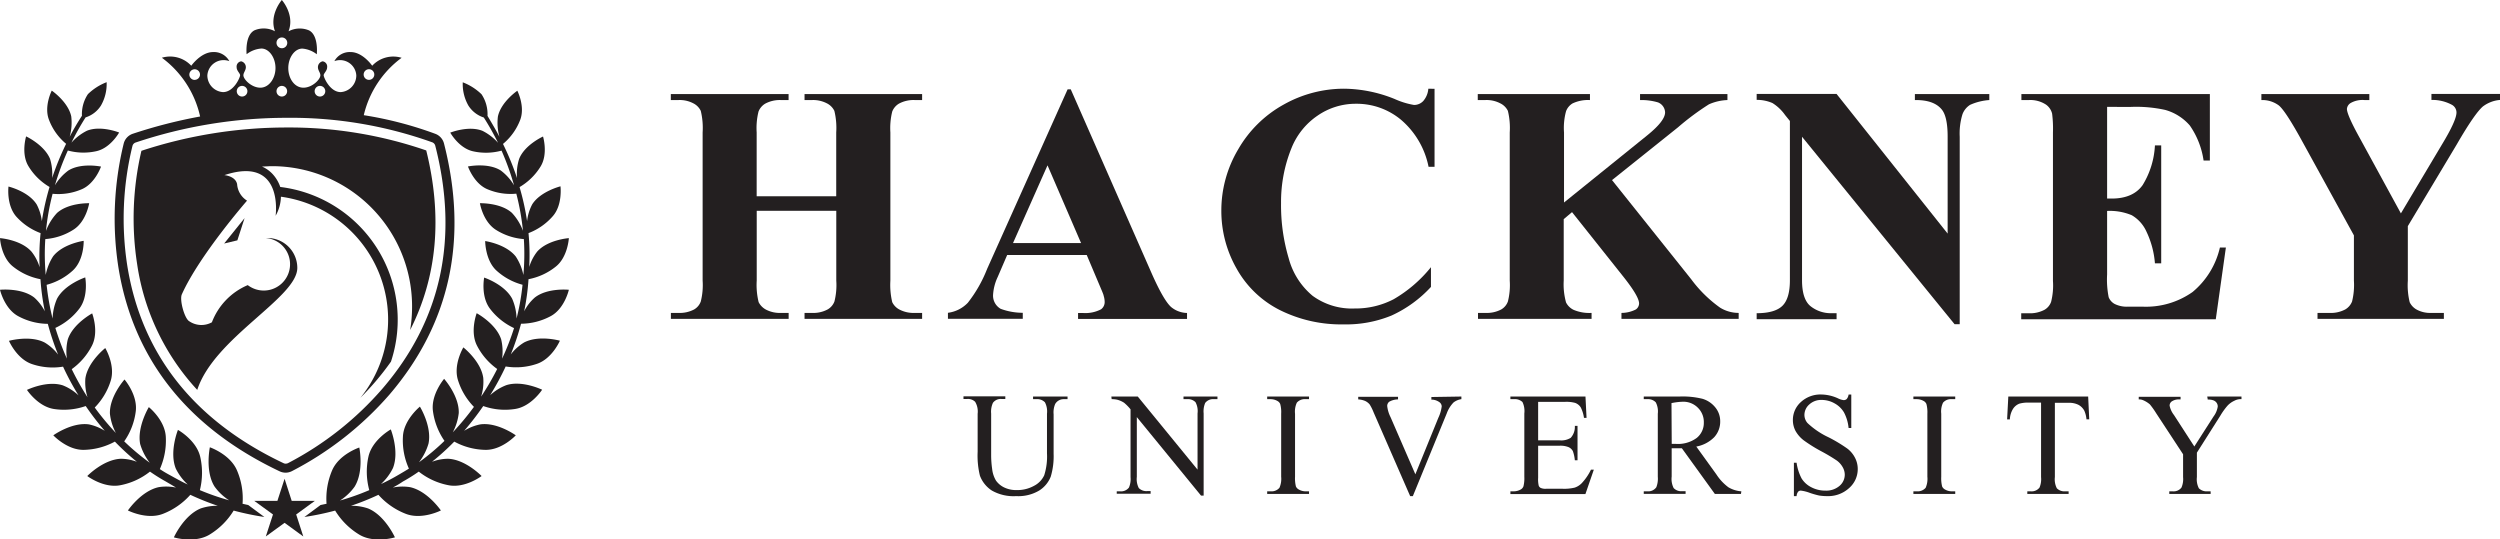 <svg xmlns="http://www.w3.org/2000/svg" viewBox="0 0 418.25 90.21"><defs><style>.cls-1{fill:#231f20;}</style></defs><g id="Layer_2" data-name="Layer 2"><g id="Layer_1-2" data-name="Layer 1"><path class="cls-1" d="M40.58,84.28a11.94,11.94,0,0,0-.91-5.53c-1.13-2.74-4.56-3.92-4.56-3.92s-.83,4,.78,6.56a9,9,0,0,0,2.44,2.31A41.29,41.29,0,0,1,33.44,82a12,12,0,0,0,.07-5.52c-.63-2.84-3.74-4.56-3.74-4.56s-1.48,3.67-.36,6.47a9.07,9.07,0,0,0,2,2.67c-1-.46-1.95-1-3-1.58-.56-.3-1.12-.63-1.67-1a11.67,11.67,0,0,0,1-5.37c-.13-2.84-2.84-5-2.84-5s-2,3.3-1.45,6.18a9.44,9.44,0,0,0,1.61,3.13,38.67,38.67,0,0,1-4.28-3.58,11.16,11.16,0,0,0,1.93-5c.36-2.77-1.88-5.35-1.88-5.35s-2.54,2.84-2.44,5.72a8.78,8.78,0,0,0,1,3.23,43.7,43.7,0,0,1-3.54-4.26,11.08,11.08,0,0,0,2.67-4.47c.82-2.61-.91-5.48-.91-5.48s-2.93,2.3-3.33,5.1a8.42,8.42,0,0,0,.36,3.13A45.61,45.61,0,0,1,12,61.76a10.93,10.93,0,0,0,3.36-3.89c1.24-2.37.06-5.44.06-5.44s-3.22,1.73-4.08,4.36A8.67,8.67,0,0,0,11.19,60a45.22,45.22,0,0,1-1.93-5.14,10.72,10.72,0,0,0,4-3.21c1.6-2.08,1-5.24,1-5.24S10.81,47.56,9.53,50a9,9,0,0,0-.73,3.3,40.45,40.45,0,0,1-1-5.65,10.45,10.45,0,0,0,4.41-2.42C14.1,43.44,14,40.29,14,40.29s-3.47.49-5.11,2.59A8.76,8.76,0,0,0,7.65,46a38.3,38.3,0,0,1-.07-6,10.2,10.2,0,0,0,4.73-1.59C14.44,37.05,14.92,34,14.92,34s-3.43-.11-5.38,1.63a9.07,9.07,0,0,0-1.85,3A40.94,40.94,0,0,1,8.8,32.42a9.91,9.91,0,0,0,4.83-.74c2.28-.94,3.27-3.81,3.27-3.81s-3.3-.69-5.47.66A8.56,8.56,0,0,0,9.19,31a43.82,43.82,0,0,1,2.16-5.82,9.88,9.88,0,0,0,4.78.11c2.37-.53,3.8-3.12,3.8-3.12s-3.06-1.23-5.38-.3a8.5,8.5,0,0,0-2.6,2,43.13,43.13,0,0,1,2.37-4.23,4.72,4.72,0,0,0,2.58-2,7.27,7.27,0,0,0,.94-3.89,9.22,9.22,0,0,0-3.13,2,6,6,0,0,0-1,3.62c-.73,1.12-1.41,2.28-2.05,3.5a8.79,8.79,0,0,0,.26-3.4c-.53-2.45-3.26-4.31-3.26-4.31s-1.35,2.64-.46,4.9a9.65,9.65,0,0,0,2.86,4,46,46,0,0,0-2.34,5.72,8.65,8.65,0,0,0-.35-3.21c-1-2.36-4-3.75-4-3.75s-.89,2.9.4,5a10,10,0,0,0,3.52,3.46A42.8,42.8,0,0,0,7,37a8,8,0,0,0-.86-2.79c-1.39-2.21-4.72-3-4.72-3s-.38,3.06,1.28,5A10.33,10.33,0,0,0,6.79,39a38.68,38.68,0,0,0-.16,5.71,7.81,7.81,0,0,0-1.35-2.6C3.5,40.09,0,39.84,0,39.84S.16,43,2.17,44.59a10.49,10.49,0,0,0,4.6,2.12,39.86,39.86,0,0,0,.73,5.37,7.9,7.9,0,0,0-1.77-2.3C3.58,48.11,0,48.48,0,48.48s.72,3.13,3,4.39a10.61,10.61,0,0,0,5,1.31,44.27,44.27,0,0,0,1.72,5.14,8.12,8.12,0,0,0-2.22-2c-2.45-1.29-6-.3-6-.3s1.28,3,3.82,3.88a10.77,10.77,0,0,0,5.23.44,44.28,44.28,0,0,0,2.59,4.81,8.3,8.3,0,0,0-2.63-1.68c-2.68-.86-6,.76-6,.76S6.33,68,9,68.42a11,11,0,0,0,5.34-.49,46,46,0,0,0,3.19,4.15A8,8,0,0,0,14.87,71c-2.86-.4-5.95,1.83-5.95,1.83s2.33,2.5,5.12,2.43a11.32,11.32,0,0,0,5.18-1.38,41.1,41.1,0,0,0,3.68,3.38,7.75,7.75,0,0,0-2.65-.51c-2.94.1-5.65,2.89-5.65,2.89s2.78,2.1,5.57,1.53a11.41,11.41,0,0,0,4.92-2.27,30,30,0,0,0,2.67,1.67c.57.34,1.13.65,1.68,1a8,8,0,0,0-2.88-.07c-2.94.63-5.16,3.9-5.16,3.9s3.17,1.62,5.87.56a11.84,11.84,0,0,0,4.57-3.18,44.79,44.79,0,0,0,4.59,1.84,8.48,8.48,0,0,0-2.85.44c-2.84,1.16-4.49,4.84-4.49,4.84s3.47,1.07,6-.48a12,12,0,0,0,4-4,45.89,45.89,0,0,0,5.14,1.07l-2.7-2Z"/><path class="cls-1" d="M92.17,52.87c2.3-1.26,3-4.39,3-4.39s-3.56-.37-5.7,1.3a7.76,7.76,0,0,0-1.78,2.3,38.32,38.32,0,0,0,.73-5.37A10.39,10.39,0,0,0,93,44.59c2-1.61,2.17-4.75,2.17-4.75s-3.49.25-5.28,2.23a7.81,7.81,0,0,0-1.35,2.6A38.68,38.68,0,0,0,88.42,39a10.2,10.2,0,0,0,4.06-2.83c1.67-1.89,1.29-5,1.29-5s-3.34.84-4.72,3A7.81,7.81,0,0,0,88.18,37a41.29,41.29,0,0,0-1.26-5.7,10.11,10.11,0,0,0,3.53-3.46c1.28-2.11.4-5,.4-5s-3.08,1.39-4,3.75a8.25,8.25,0,0,0-.35,3.21,44.53,44.53,0,0,0-2.35-5.72,9.74,9.74,0,0,0,2.87-4c.88-2.26-.47-4.9-.47-4.9s-2.73,1.86-3.25,4.31a8.6,8.6,0,0,0,.26,3.4c-.64-1.22-1.33-2.38-2-3.5a6,6,0,0,0-1-3.62,9.32,9.32,0,0,0-3.14-2,7.27,7.27,0,0,0,.94,3.89,4.79,4.79,0,0,0,2.58,2,45.36,45.36,0,0,1,2.38,4.23,8.62,8.62,0,0,0-2.6-2c-2.33-.93-5.39.3-5.39.3s1.43,2.59,3.8,3.12a9.87,9.87,0,0,0,4.78-.11A45.29,45.29,0,0,1,86,31a8.56,8.56,0,0,0-2.24-2.49c-2.17-1.35-5.47-.66-5.47-.66s1,2.87,3.26,3.81a9.91,9.91,0,0,0,4.83.74,40.94,40.94,0,0,1,1.11,6.21,8.91,8.91,0,0,0-1.85-3C83.73,33.89,80.29,34,80.29,34s.48,3,2.61,4.41A10.19,10.19,0,0,0,87.64,40a38.31,38.31,0,0,1-.08,6,8.75,8.75,0,0,0-1.27-3.08c-1.65-2.1-5.12-2.59-5.12-2.59s0,3.15,1.84,4.89a10.45,10.45,0,0,0,4.41,2.42,39,39,0,0,1-1,5.65,8.81,8.81,0,0,0-.73-3.3C84.4,47.56,81,46.44,81,46.44s-.61,3.16,1,5.24a10.72,10.72,0,0,0,4,3.21A41.72,41.72,0,0,1,84,60a8.68,8.68,0,0,0-.16-3.24c-.87-2.63-4.09-4.36-4.09-4.36s-1.17,3.07.06,5.44a10.93,10.93,0,0,0,3.37,3.89,43.87,43.87,0,0,1-2.69,4.62,8.22,8.22,0,0,0,.36-3.13c-.39-2.8-3.33-5.1-3.33-5.1s-1.72,2.87-.9,5.48a11.08,11.08,0,0,0,2.67,4.47,45.18,45.18,0,0,1-3.54,4.26,9,9,0,0,0,1-3.23c.09-2.88-2.45-5.72-2.45-5.72S72.07,66,72.43,68.76a11.4,11.4,0,0,0,1.93,5,38.59,38.59,0,0,1-4.27,3.58,9.4,9.4,0,0,0,1.6-3.13c.6-2.88-1.44-6.18-1.44-6.18s-2.71,2.2-2.84,5a11.41,11.41,0,0,0,1,5.37c-.56.35-1.12.68-1.67,1-1,.59-2,1.12-3,1.58a9.11,9.11,0,0,0,2-2.67c1.11-2.8-.36-6.47-.36-6.47s-3.11,1.72-3.74,4.56A11.69,11.69,0,0,0,61.78,82a41.4,41.4,0,0,1-4.9,1.74,9,9,0,0,0,2.44-2.31c1.62-2.61.79-6.56.79-6.56S56.68,76,55.54,78.75a12.08,12.08,0,0,0-.91,5.53l-1,.21-2.7,2a45.44,45.44,0,0,0,5.14-1.07,12,12,0,0,0,4,4c2.53,1.55,6,.48,6,.48s-1.66-3.68-4.5-4.84a8.4,8.4,0,0,0-2.85-.44,43,43,0,0,0,4.59-1.84,11.84,11.84,0,0,0,4.57,3.18c2.71,1.06,5.88-.56,5.88-.56s-2.23-3.27-5.17-3.9a8,8,0,0,0-2.87.07c.55-.3,1.11-.61,1.67-1a28.63,28.63,0,0,0,2.67-1.67A11.47,11.47,0,0,0,75,81.17c2.79.57,5.57-1.53,5.57-1.53s-2.7-2.79-5.64-2.89a7.76,7.76,0,0,0-2.66.51A41.19,41.19,0,0,0,76,73.88a11.24,11.24,0,0,0,5.18,1.38c2.79.07,5.11-2.43,5.11-2.43S83.21,70.6,80.35,71a8,8,0,0,0-2.7,1.08,48,48,0,0,0,3.2-4.15,10.9,10.9,0,0,0,5.33.49c2.7-.41,4.52-3.22,4.52-3.22s-3.35-1.62-6-.76A8.42,8.42,0,0,0,82,66.12a46.15,46.15,0,0,0,2.6-4.81,10.78,10.78,0,0,0,5.23-.44C92.39,60,93.67,57,93.67,57s-3.51-1-6,.3a8.27,8.27,0,0,0-2.22,2,42.46,42.46,0,0,0,1.72-5.14A10.64,10.64,0,0,0,92.17,52.87Z"/><polygon class="cls-1" points="47.61 80.1 48.8 83.79 52.68 83.79 49.55 86.07 50.74 89.75 47.61 87.47 44.47 89.75 45.67 86.07 42.53 83.79 46.41 83.79 47.61 80.1"/><path class="cls-1" d="M71.31,25.17a70.24,70.24,0,0,0-23.39-3.84,77.75,77.75,0,0,0-24.26,3.9,49.71,49.71,0,0,0-.72,18.93A39.34,39.34,0,0,0,33,65.23c2.83-8.74,16.74-15.42,16.74-20.41a5,5,0,0,0-5-5l-.29,0a4.4,4.4,0,1,1-3,7.88,11,11,0,0,0-6,6.22,3.62,3.62,0,0,1-3.78-.17c-.79-.43-1.67-3.56-1.25-4.5,2.92-6.52,10.91-15.68,10.91-15.68a3.54,3.54,0,0,1-1.66-2.76c-.28-1.37-2.13-1.51-2.13-1.51,10-3.32,8.57,6.8,8.57,6.8A6.79,6.79,0,0,0,47,32.91,20.76,20.76,0,0,1,60.29,66.56c.83-.83,1.66-1.72,2.48-2.67q1.42-1.66,2.64-3.39A22.37,22.37,0,0,0,46.89,31.28a6.17,6.17,0,0,0-1.14-2,5.27,5.27,0,0,0-1.93-1.42c.55,0,1.11-.06,1.67-.06A23.46,23.46,0,0,1,68.94,51.3a24,24,0,0,1-.32,3.91C73.14,46.29,74.05,36.23,71.31,25.17Z"/><polygon class="cls-1" points="40.92 36.49 37.5 40.74 39.71 40.21 40.92 36.49"/><path class="cls-1" d="M74.28,24a2.35,2.35,0,0,0-1.42-1.6,62.46,62.46,0,0,0-12-3.13,16.65,16.65,0,0,1,6.33-9.6A4.8,4.8,0,0,0,62.27,11S60.7,8.71,58.66,8.71a2.92,2.92,0,0,0-2.72,1.52,2.72,2.72,0,0,1,3.67,2.39A2.8,2.8,0,0,1,57,15.41c-1.8,0-2.85-2.47-2.85-2.81s.58-.75.58-1.34a.88.88,0,0,0-.76-1,1,1,0,0,0-.78,1c0,.5.41.91.41,1.33,0,.7-1.36,2.08-2.84,2.08s-2.53-1.53-2.53-3.28,1.06-3.26,2.35-3.26A4.56,4.56,0,0,1,53,9.08s.34-3.17-1.31-4a4,4,0,0,0-3.42.16C49.35,2.45,47.15,0,47.15,0S45,2.45,46,5.23a4,4,0,0,0-3.42-.16c-1.65.84-1.32,4-1.32,4a4.56,4.56,0,0,1,2.47-.95c1.29,0,2.36,1.52,2.36,3.26S45,14.67,43.55,14.67s-2.83-1.38-2.83-2.08c0-.42.41-.83.41-1.33a1,1,0,0,0-.78-1,.88.88,0,0,0-.76,1c0,.59.58,1,.58,1.34s-1.05,2.81-2.86,2.81a2.8,2.8,0,0,1-2.62-2.79,2.73,2.73,0,0,1,3.68-2.39,2.92,2.92,0,0,0-2.72-1.52C33.61,8.71,32,11,32,11a4.83,4.83,0,0,0-4.92-1.34,16.7,16.7,0,0,1,6.4,9.83,83.28,83.28,0,0,0-11.3,2.9A2.33,2.33,0,0,0,20.7,24a53,53,0,0,0-.9,20.67c2.45,15.35,11.54,26.85,27,34.19a2.36,2.36,0,0,0,1,.22,2.4,2.4,0,0,0,1-.24A55.26,55.26,0,0,0,65.17,66C75.31,54.14,78.37,40,74.28,24ZM61.73,11.58a.89.89,0,1,1-.89.89A.89.89,0,0,1,61.73,11.58Zm-8.2,2.79a.89.89,0,1,1-.89.89A.89.89,0,0,1,53.53,14.37Zm-6.38-8.1a.9.9,0,1,1-.89.9A.89.89,0,0,1,47.15,6.27Zm0,8.1a.89.89,0,1,1-.89.89A.89.89,0,0,1,47.15,14.37Zm-6.65,0a.89.89,0,1,1-.89.89A.89.89,0,0,1,40.5,14.37Zm-7.93-1a.89.89,0,1,1,.89-.89A.89.89,0,0,1,32.57,13.36ZM64,65A53.56,53.56,0,0,1,48.17,77.49a1,1,0,0,1-.37.08.76.76,0,0,1-.36-.08c-15-7.11-23.78-18.24-26.15-33.07a51.11,51.11,0,0,1,.87-20,.81.81,0,0,1,.54-.58,79.52,79.52,0,0,1,25.22-4.13,70.26,70.26,0,0,1,24.4,4.1.82.82,0,0,1,.5.57C76.79,39.88,73.84,53.55,64,65Z"/><path class="cls-1" d="M172.83,66.78v-.44h5.77v.44H178a1.64,1.64,0,0,0-1.47.81,3.61,3.61,0,0,0-.26,1.73v6.61a11.85,11.85,0,0,1-.48,3.81,4.85,4.85,0,0,1-1.92,2.32A6.84,6.84,0,0,1,170,83a7.32,7.32,0,0,1-4.06-.93,5.08,5.08,0,0,1-2-2.49,14.09,14.09,0,0,1-.38-4V69.22a3.15,3.15,0,0,0-.42-2,1.7,1.7,0,0,0-1.34-.47h-.61v-.44h7v.44h-.63a1.61,1.61,0,0,0-1.44.64,3.56,3.56,0,0,0-.3,1.8v7.11a16.74,16.74,0,0,0,.17,2.18,4.81,4.81,0,0,0,.63,1.91A3.6,3.6,0,0,0,168,81.55a4.64,4.64,0,0,0,2.11.44,5.74,5.74,0,0,0,2.86-.7,3.75,3.75,0,0,0,1.73-1.78,10.38,10.38,0,0,0,.46-3.69v-6.6a3.31,3.31,0,0,0-.34-1.91,1.76,1.76,0,0,0-1.39-.53Z"/><path class="cls-1" d="M185.93,66.34h4.42l10,12.23V69.16a3.14,3.14,0,0,0-.34-1.87,1.76,1.76,0,0,0-1.41-.51H198v-.44h5.68v.44h-.58a1.66,1.66,0,0,0-1.47.63,3.59,3.59,0,0,0-.26,1.75V82.91h-.44L190.19,69.78v10a3.27,3.27,0,0,0,.33,1.87,1.79,1.79,0,0,0,1.41.51h.57v.44h-5.67V82.2h.56a1.67,1.67,0,0,0,1.48-.63,3.58,3.58,0,0,0,.27-1.75V68.48a8,8,0,0,0-1.08-1.1,4,4,0,0,0-1.08-.49,3.84,3.84,0,0,0-1-.11Z"/><path class="cls-1" d="M219,82.2v.44h-7V82.2h.58a1.74,1.74,0,0,0,1.47-.59,3.71,3.71,0,0,0,.29-1.85V69.22a5.14,5.14,0,0,0-.16-1.63,1.06,1.06,0,0,0-.49-.52,2.3,2.3,0,0,0-1.11-.29H212v-.44h7v.44h-.59a1.73,1.73,0,0,0-1.45.59,3.54,3.54,0,0,0-.3,1.85V79.76a5.58,5.58,0,0,0,.15,1.63,1.1,1.1,0,0,0,.51.52,2.22,2.22,0,0,0,1.09.29Z"/><path class="cls-1" d="M244.49,66.34v.44a2.79,2.79,0,0,0-1.31.55,5.17,5.17,0,0,0-1.13,1.81L236.37,83h-.45L229.81,69a8.11,8.11,0,0,0-.66-1.33,2.22,2.22,0,0,0-.74-.58,3.43,3.43,0,0,0-1.18-.27v-.44h6.66v.44a3,3,0,0,0-1.47.39.89.89,0,0,0-.34.71,5.44,5.44,0,0,0,.56,1.87l4.15,9.56,3.84-9.44a6.3,6.3,0,0,0,.57-1.93.91.91,0,0,0-.35-.67,2.3,2.3,0,0,0-1.18-.45l-.2,0v-.44Z"/><path class="cls-1" d="M257.33,67.23v6.44h3.58a3,3,0,0,0,1.87-.42,2.71,2.71,0,0,0,.69-2h.45V77h-.45a6.21,6.21,0,0,0-.33-1.53,1.53,1.53,0,0,0-.71-.66,3.66,3.66,0,0,0-1.52-.24h-3.58v5.37a4.67,4.67,0,0,0,.1,1.32.7.7,0,0,0,.33.37,2,2,0,0,0,.92.14h2.76a7.48,7.48,0,0,0,2-.19,2.93,2.93,0,0,0,1.2-.76,9.05,9.05,0,0,0,1.53-2.25h.48l-1.41,4.09H252.69V82.2h.58a2.36,2.36,0,0,0,1.09-.28,1,1,0,0,0,.52-.58,5.67,5.67,0,0,0,.14-1.57V69.17a3.5,3.5,0,0,0-.31-1.91,1.86,1.86,0,0,0-1.44-.48h-.58v-.44h12.56l.18,3.57H265a5.57,5.57,0,0,0-.55-1.77,1.91,1.91,0,0,0-.91-.73,5.49,5.49,0,0,0-1.7-.18Z"/><path class="cls-1" d="M291.26,82.64H286.9L281.38,75l-1,0h-.34l-.37,0v4.74a3.4,3.4,0,0,0,.33,1.91,1.73,1.73,0,0,0,1.37.53H282v.44h-7V82.2h.62a1.65,1.65,0,0,0,1.48-.68,3.89,3.89,0,0,0,.25-1.76V69.22a3.28,3.28,0,0,0-.34-1.91,1.77,1.77,0,0,0-1.39-.53H275v-.44H281a13.77,13.77,0,0,1,3.83.38,4.35,4.35,0,0,1,2.1,1.39,3.64,3.64,0,0,1,.86,2.42,3.83,3.83,0,0,1-1,2.61,5.6,5.6,0,0,1-3,1.57l3.37,4.67a8.28,8.28,0,0,0,2,2.14,4.92,4.92,0,0,0,2.17.68Zm-11.58-8.38h.67a5.28,5.28,0,0,0,3.52-1,3.22,3.22,0,0,0,1.18-2.57,3.33,3.33,0,0,0-1-2.48,3.4,3.4,0,0,0-2.53-1,10.8,10.8,0,0,0-1.88.23Z"/><path class="cls-1" d="M309.72,66V71.6h-.45A7,7,0,0,0,308.5,69a4.14,4.14,0,0,0-1.6-1.53,4.36,4.36,0,0,0-2.14-.56,2.92,2.92,0,0,0-2.07.76,2.34,2.34,0,0,0-.81,1.74,2.09,2.09,0,0,0,.51,1.36,13.34,13.34,0,0,0,3.55,2.4,24.91,24.91,0,0,1,3.12,1.88,4.54,4.54,0,0,1,1.29,1.55,4.05,4.05,0,0,1,.45,1.86,4.2,4.2,0,0,1-1.44,3.19A5.17,5.17,0,0,1,305.67,83a8.11,8.11,0,0,1-1.34-.1,14.12,14.12,0,0,1-1.54-.44,6.6,6.6,0,0,0-1.49-.38.61.61,0,0,0-.47.18,1.35,1.35,0,0,0-.26.74h-.45V77.42h.45a8,8,0,0,0,.84,2.63A4.05,4.05,0,0,0,303,81.5a5,5,0,0,0,2.38.58,3.41,3.41,0,0,0,2.38-.8,2.45,2.45,0,0,0,.87-1.87,2.57,2.57,0,0,0-.33-1.22,3.52,3.52,0,0,0-1-1.14,29.77,29.77,0,0,0-2.56-1.53,25,25,0,0,1-3-1.87,5.18,5.18,0,0,1-1.34-1.54,3.86,3.86,0,0,1-.45-1.85,4,4,0,0,1,1.34-3A4.83,4.83,0,0,1,304.74,66a6.93,6.93,0,0,1,2.75.64,2.87,2.87,0,0,0,.95.3.72.72,0,0,0,.51-.18,1.47,1.47,0,0,0,.32-.76Z"/><path class="cls-1" d="M327.11,82.2v.44h-7V82.2h.58a1.77,1.77,0,0,0,1.47-.59,3.71,3.71,0,0,0,.29-1.85V69.22a5.47,5.47,0,0,0-.16-1.63,1.06,1.06,0,0,0-.49-.52,2.33,2.33,0,0,0-1.11-.29h-.58v-.44h7v.44h-.59a1.73,1.73,0,0,0-1.45.59,3.43,3.43,0,0,0-.3,1.85V79.76a5.58,5.58,0,0,0,.15,1.63,1.1,1.1,0,0,0,.51.52,2.22,2.22,0,0,0,1.09.29Z"/><path class="cls-1" d="M349.35,66.34l.18,3.82h-.46a4.76,4.76,0,0,0-.36-1.44,2.41,2.41,0,0,0-1-1,3.47,3.47,0,0,0-1.63-.33h-2.3V79.82a3.27,3.27,0,0,0,.33,1.87,1.78,1.78,0,0,0,1.4.51h.57v.44h-6.91V82.2h.57a1.66,1.66,0,0,0,1.47-.63,3.61,3.61,0,0,0,.26-1.75V67.36h-2a5.18,5.18,0,0,0-1.62.17,2.21,2.21,0,0,0-1.07.87,3.59,3.59,0,0,0-.53,1.76h-.46l.2-3.82Z"/><path class="cls-1" d="M369.27,66.34H375v.44h-.31a2.34,2.34,0,0,0-.91.28,3.61,3.61,0,0,0-1.1.79,11.29,11.29,0,0,0-1.21,1.68l-3.93,6.2v4.09a3.27,3.27,0,0,0,.33,1.87,1.87,1.87,0,0,0,1.45.51h.52v.44h-6.92V82.2h.58a1.65,1.65,0,0,0,1.46-.63,3.58,3.58,0,0,0,.27-1.75V76l-4.48-6.83a14,14,0,0,0-1.07-1.51,4.28,4.28,0,0,0-1.17-.72,1.66,1.66,0,0,0-.7-.12v-.44h7v.44h-.36a2.07,2.07,0,0,0-1,.27.84.84,0,0,0-.47.79,3.73,3.73,0,0,0,.73,1.56l3.4,5.26,3.2-5a3.69,3.69,0,0,0,.72-1.68,1.08,1.08,0,0,0-.17-.6,1.15,1.15,0,0,0-.5-.42,2.43,2.43,0,0,0-1-.15Z"/><path class="cls-1" d="M126.6,35.27V46.94a12,12,0,0,0,.32,3.61,2.9,2.9,0,0,0,1.25,1.26,5,5,0,0,0,2.52.54h1.25v1h-19.7v-1h1.25a5.17,5.17,0,0,0,2.64-.58,2.53,2.53,0,0,0,1.11-1.33,11.2,11.2,0,0,0,.31-3.5V22.16a12.11,12.11,0,0,0-.31-3.61A2.74,2.74,0,0,0,116,17.29a4.91,4.91,0,0,0-2.52-.55h-1.25v-1h19.7v1h-1.25a5.16,5.16,0,0,0-2.64.59,2.67,2.67,0,0,0-1.14,1.33,11.53,11.53,0,0,0-.31,3.5V32.83h13.31V22.16a12.11,12.11,0,0,0-.31-3.61,2.75,2.75,0,0,0-1.25-1.26,5,5,0,0,0-2.52-.55H134.6v-1h19.67v1h-1.22a5.11,5.11,0,0,0-2.64.59,2.67,2.67,0,0,0-1.14,1.33,11.53,11.53,0,0,0-.31,3.5V46.94a12.47,12.47,0,0,0,.31,3.61,2.75,2.75,0,0,0,1.25,1.26,5.08,5.08,0,0,0,2.53.54h1.22v1H134.6v-1h1.23a5.05,5.05,0,0,0,2.63-.58,2.58,2.58,0,0,0,1.14-1.33,11.2,11.2,0,0,0,.31-3.5V35.27Z"/><path class="cls-1" d="M181.81,42.66H168.5l-1.58,3.67a8.13,8.13,0,0,0-.78,3,2.53,2.53,0,0,0,1.28,2.34,10.74,10.74,0,0,0,3.69.66v1H158.59v-1a5.56,5.56,0,0,0,3.33-1.68A22.31,22.31,0,0,0,165.14,45l13.47-30.05h.53l13.58,30.89c1.3,2.92,2.37,4.77,3.2,5.52a4.32,4.32,0,0,0,2.67,1v1H180.36v-1h.75a5.71,5.71,0,0,0,3.09-.61,1.49,1.49,0,0,0,.61-1.27,3.42,3.42,0,0,0-.17-1c0-.17-.31-.86-.83-2.09Zm-.95-2-5.61-13-5.77,13Z"/><path class="cls-1" d="M240,14.86V27.91H239a13.92,13.92,0,0,0-4.56-7.83,11.58,11.58,0,0,0-7.55-2.72,11.19,11.19,0,0,0-6.48,2,11.88,11.88,0,0,0-4.3,5.31A24,24,0,0,0,214.32,34a31,31,0,0,0,1.28,9.21,12.22,12.22,0,0,0,4,6.28,11.14,11.14,0,0,0,7.05,2.12,13.84,13.84,0,0,0,6.51-1.55,22.51,22.51,0,0,0,6.24-5.36V48a20.58,20.58,0,0,1-6.6,4.79,20,20,0,0,1-8,1.48,23,23,0,0,1-10.71-2.41,17.05,17.05,0,0,1-7.22-6.95,19.43,19.43,0,0,1-2.54-9.64A20,20,0,0,1,207.14,25a19.86,19.86,0,0,1,7.61-7.5,20.58,20.58,0,0,1,10.18-2.66,23.08,23.08,0,0,1,8.39,1.72,13.2,13.2,0,0,0,3.25,1,2.11,2.11,0,0,0,1.54-.66,3.55,3.55,0,0,0,.85-2.06Z"/><path class="cls-1" d="M269.69,30.13l13.25,16.59a21.52,21.52,0,0,0,4.83,4.75,5.94,5.94,0,0,0,3.11.88v1H271.27v-1a5.3,5.3,0,0,0,2.41-.58,1.26,1.26,0,0,0,.54-1c0-.77-.86-2.24-2.56-4.39L263,35.49l-1.39,1.17V46.94A11.31,11.31,0,0,0,262,50.6a2.72,2.72,0,0,0,1.27,1.24,6.72,6.72,0,0,0,3,.51v1h-19v-1h1.25a5.17,5.17,0,0,0,2.64-.58,2.53,2.53,0,0,0,1.11-1.33,11.2,11.2,0,0,0,.31-3.5V22.16a12.11,12.11,0,0,0-.31-3.61A2.74,2.74,0,0,0,251,17.29a4.91,4.91,0,0,0-2.52-.55h-1.25v-1H266v1a6.07,6.07,0,0,0-2.91.56A2.57,2.57,0,0,0,262,18.61a10.6,10.6,0,0,0-.34,3.55V33.88l14-11.3q2.91-2.37,2.91-3.78a1.87,1.87,0,0,0-1.19-1.67,9.83,9.83,0,0,0-3-.39v-1H289v1a8.38,8.38,0,0,0-3.09.71,43.5,43.5,0,0,0-5.18,3.85Z"/><path class="cls-1" d="M307.26,15.72l18.58,23.36V22.88c0-2.26-.33-3.78-1-4.58q-1.33-1.61-4.48-1.56v-1h12.45v1a9.43,9.43,0,0,0-3.21.8,3.17,3.17,0,0,0-1.28,1.58,10.93,10.93,0,0,0-.46,3.76V54.24H327L301.48,22.88v24c0,2.16.49,3.63,1.48,4.39a5.45,5.45,0,0,0,3.41,1.13h.89v1H293.89v-1c2.08,0,3.52-.44,4.34-1.27s1.22-2.25,1.22-4.25V20.24l-.81-1a7.32,7.32,0,0,0-2.11-2,6.47,6.47,0,0,0-2.64-.53v-1Z"/><path class="cls-1" d="M352.52,17.88V33.22h.75c2.38,0,4.12-.75,5.19-2.25a14,14,0,0,0,2.06-6.64h1.05V44.05h-1.05a15,15,0,0,0-1.41-5.28A6,6,0,0,0,356.63,36a9.51,9.51,0,0,0-4.11-.71V45.91a15.28,15.28,0,0,0,.26,3.81,2.2,2.2,0,0,0,1,1.13,4.55,4.55,0,0,0,2.33.45h2.25a13.52,13.52,0,0,0,8.46-2.45,13.61,13.61,0,0,0,4.57-7.44h1l-1.69,12H338.15v-1h1.25a5.17,5.17,0,0,0,2.64-.58,2.49,2.49,0,0,0,1.11-1.33,11.2,11.2,0,0,0,.31-3.5V22.16a20.09,20.09,0,0,0-.14-3.14,2.62,2.62,0,0,0-1-1.5,4.75,4.75,0,0,0-2.89-.78h-1.25v-1h31.53V26.86h-1.05A13.67,13.67,0,0,0,366.36,21a8.44,8.44,0,0,0-4.12-2.61,22.52,22.52,0,0,0-5.84-.5Z"/><path class="cls-1" d="M418.25,15.72v1a5.52,5.52,0,0,0-2.86,1.09Q414,19,411,24.19l-8.17,13.64v9.11a12.05,12.05,0,0,0,.31,3.62,2.75,2.75,0,0,0,1.2,1.25,4.7,4.7,0,0,0,2.41.54h2.11v1H387.72v-1h2a5.12,5.12,0,0,0,2.64-.58,2.67,2.67,0,0,0,1.14-1.33,11.53,11.53,0,0,0,.31-3.5V39.38l-8.87-16.14c-1.76-3.18-3-5.06-3.72-5.62a4.65,4.65,0,0,0-2.89-.88v-1h18.06v1h-.81a4,4,0,0,0-2.29.48,1.28,1.28,0,0,0-.65,1c0,.66.74,2.34,2.22,5l6.81,12.48,6.77-11.36q2.54-4.17,2.53-5.53a1.48,1.48,0,0,0-.72-1.25,6.86,6.86,0,0,0-3.47-.84v-1Z"/></g></g></svg>